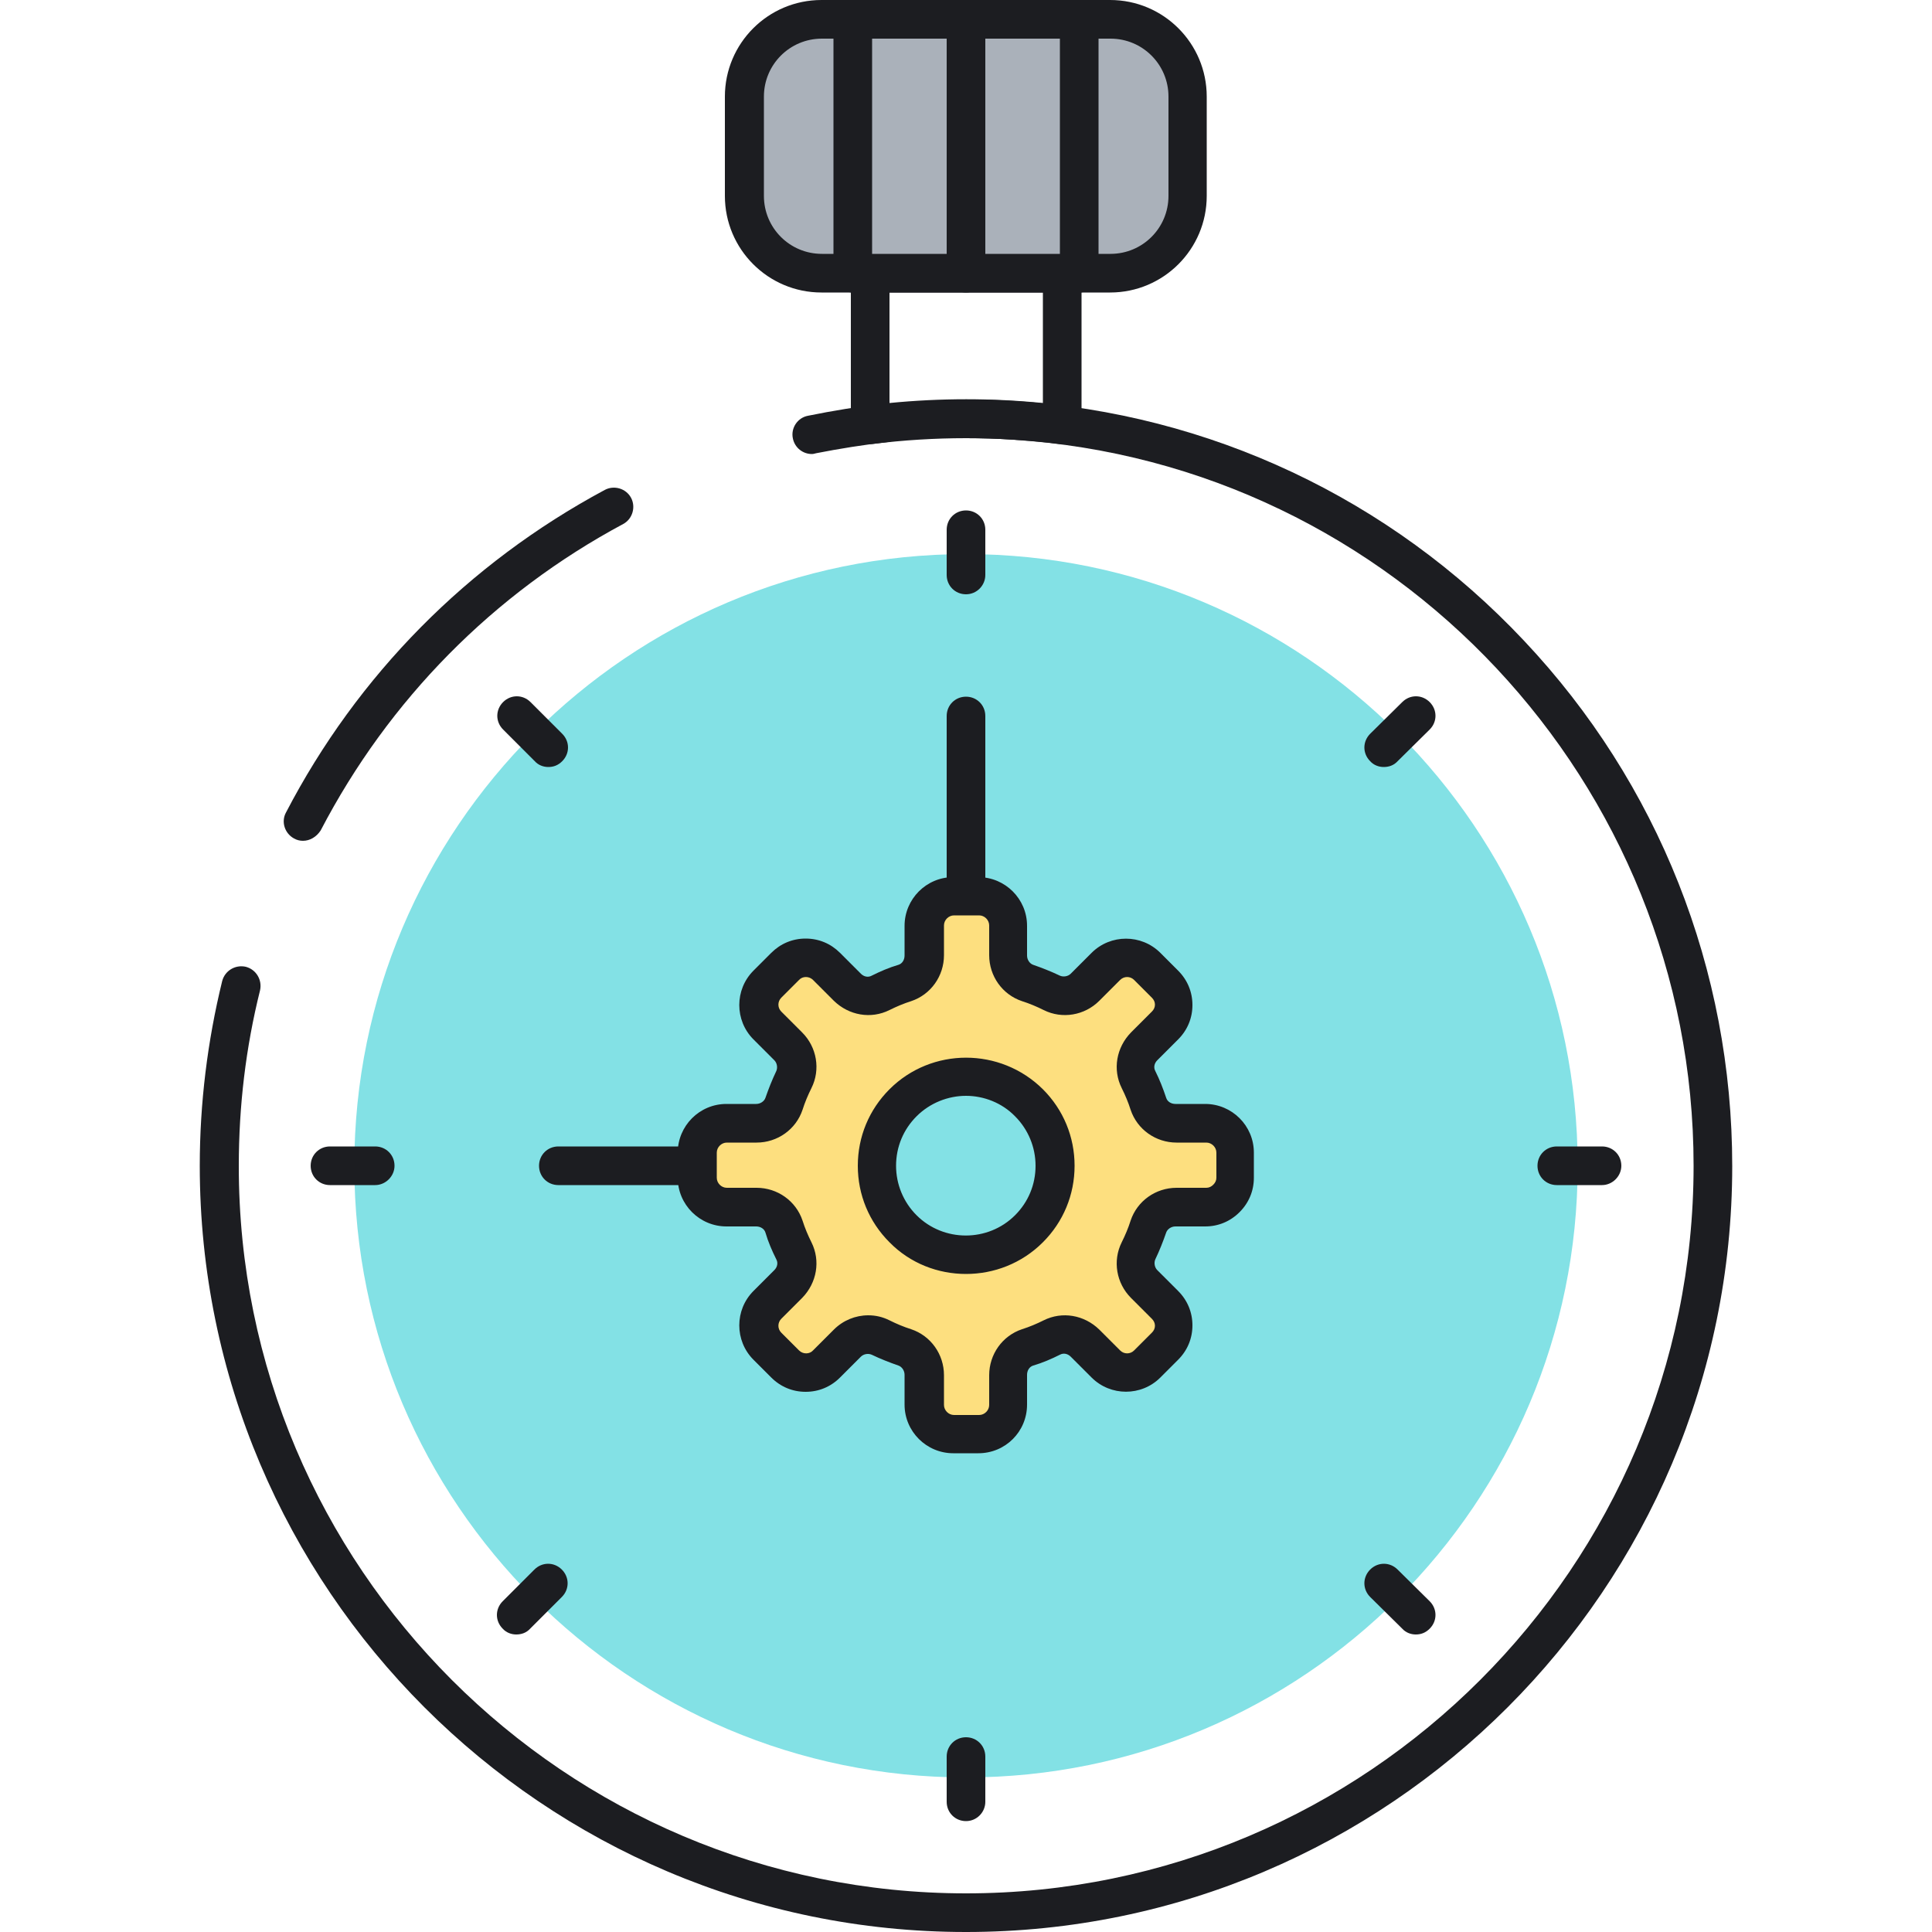 <?xml version="1.0" encoding="utf-8"?>
<!-- Generator: Adobe Illustrator 19.2.0, SVG Export Plug-In . SVG Version: 6.00 Build 0)  -->
<svg version="1.1" id="Layer_1" xmlns="http://www.w3.org/2000/svg" xmlns:xlink="http://www.w3.org/1999/xlink" x="0px" y="0px"
	 viewBox="0 0 500 500" style="enable-background:new 0 0 500 500;" xml:space="preserve">
<style type="text/css">
	.st0{fill:#ECF4F7;}
	.st1{fill:#1C1D21;}
	.st2{fill:#83E1E5;}
	.st3{fill:#AAB1BA;}
	.st4{fill:none;stroke:#1C1D21;stroke-width:10;stroke-linecap:round;stroke-linejoin:round;stroke-miterlimit:10;}
	.st5{fill:#FDDF7F;}
	.st6{fill:#FFFFFF;}
</style>
<g>
	<g>
		<g>
			<path class="st2" d="M250,460c-87.3,0-158.3-71-158.3-158.3s71-158.3,158.3-158.3c87.3,0,158.3,71,158.3,158.3S337.3,460,250,460
				z"/>
		</g>
	</g>
	<g>
		<g>
			<g>
				<path class="st1" d="M78.4,217.6c-0.8,0-1.6-0.2-2.3-0.6c-2.4-1.3-3.4-4.3-2.1-6.7c18.5-35.6,47.1-64.5,82.5-83.5
					c2.4-1.3,5.5-0.4,6.8,2c1.3,2.4,0.4,5.5-2,6.8c-33.6,18-60.7,45.5-78.3,79.3C81.9,216.6,80.2,217.6,78.4,217.6z"/>
			</g>
		</g>
		<g>
			<g>
				<path class="st1" d="M250,500c-109.4,0-198.3-89-198.3-198.3c0-16.2,2-32.3,5.8-47.8c0.7-2.7,3.4-4.3,6.1-3.7
					c2.7,0.7,4.3,3.4,3.7,6.1c-3.7,14.8-5.5,30-5.5,45.4C61.7,405.5,146.2,490,250,490s188.3-84.5,188.3-188.3
					c0-99.1-77.4-181.7-176.2-187.9c-4-0.3-8.1-0.4-12.1-0.4c-2.8,0-5-2.2-5-5c0-2.8,2.2-5,5-5c4.3,0,8.6,0.1,12.8,0.4
					c50.2,3.2,97,25.2,131.6,62c34.8,36.9,53.9,85.2,53.9,136C448.3,411,359.4,500,250,500z"/>
			</g>
		</g>
		<g>
			<g>
				<path class="st1" d="M210.1,117.5c-2.3,0-4.4-1.6-4.9-4c-0.6-2.7,1.2-5.4,3.9-5.9c6.4-1.3,13-2.4,19.6-3.1
					c2.7-0.3,5.2,1.7,5.5,4.4c0.3,2.7-1.7,5.2-4.4,5.5c-6.2,0.7-12.5,1.7-18.6,2.9C210.8,117.4,210.5,117.5,210.1,117.5z"/>
			</g>
		</g>
	</g>
	<g>
		<g>
			<path class="st1" d="M274.8,114.9c-0.2,0-0.4,0-0.6,0c-16-2-32.4-2-48.4,0c-1.4,0.2-2.9-0.3-3.9-1.2c-1.1-0.9-1.7-2.3-1.7-3.8
				V70.7c0-2.8,2.2-5,5-5h49.7c2.8,0,5,2.2,5,5v39.2c0,1.4-0.6,2.8-1.7,3.8C277.2,114.5,276,114.9,274.8,114.9z M230.2,75.7v28.6
				c13.2-1.3,26.5-1.3,39.7,0V75.7H230.2z"/>
		</g>
	</g>
	<g>
		<g>
			<path class="st3" d="M287.3,5h-74.7c-11,0-20,9-20,20v25.7c0,11,9,20,20,20h74.7c11,0,20-9,20-20V25C307.3,14,298.4,5,287.3,5z"
				/>
		</g>
	</g>
	<g>
		<g>
			<path class="st1" d="M287.3,75.7h-74.7c-13.8,0-25-11.2-25-25V25c0-13.8,11.2-25,25-25h74.7c13.8,0,25,11.2,25,25v25.7
				C312.3,64.5,301.1,75.7,287.3,75.7z M212.7,10c-8.3,0-15,6.7-15,15v25.7c0,8.3,6.7,15,15,15h74.7c8.3,0,15-6.7,15-15V25
				c0-8.3-6.7-15-15-15H212.7z"/>
		</g>
	</g>
	<g>
		<g>
			<g>
				<g>
					<path class="st1" d="M250,153.8c-2.8,0-5-2.2-5-5v-11.7c0-2.8,2.2-5,5-5c2.8,0,5,2.2,5,5v11.7C255,151.5,252.8,153.8,250,153.8
						z"/>
				</g>
			</g>
			<g>
				<g>
					<path class="st1" d="M250,471.3c-2.8,0-5-2.2-5-5v-11.7c0-2.8,2.2-5,5-5c2.8,0,5,2.2,5,5v11.7C255,469,252.8,471.3,250,471.3z"
						/>
				</g>
			</g>
		</g>
		<g>
			<g>
				<g>
					<path class="st1" d="M358.1,198.5c-1.3,0-2.6-0.5-3.5-1.5c-2-2-2-5.1,0-7.1l8.3-8.2c2-2,5.1-2,7.1,0c2,2,2,5.1,0,7.1l-8.3,8.2
						C360.7,198.1,359.4,198.5,358.1,198.5z"/>
				</g>
			</g>
			<g>
				<g>
					<path class="st1" d="M133.6,423c-1.3,0-2.6-0.5-3.5-1.5c-2-2-2-5.1,0-7.1l8.2-8.2c2-2,5.1-2,7.1,0c2,2,2,5.1,0,7.1l-8.2,8.2
						C136.2,422.6,134.9,423,133.6,423z"/>
				</g>
			</g>
		</g>
		<g>
			<g>
				<g>
					<path class="st1" d="M414.6,306.7h-11.7c-2.8,0-5-2.2-5-5c0-2.8,2.2-5,5-5h11.7c2.8,0,5,2.2,5,5
						C419.6,304.4,417.3,306.7,414.6,306.7z"/>
				</g>
			</g>
			<g>
				<g>
					<path class="st1" d="M97.1,306.7H85.4c-2.8,0-5-2.2-5-5c0-2.8,2.2-5,5-5h11.7c2.8,0,5,2.2,5,5
						C102.1,304.4,99.8,306.7,97.1,306.7z"/>
				</g>
			</g>
		</g>
		<g>
			<g>
				<g>
					<path class="st1" d="M366.4,423c-1.3,0-2.6-0.5-3.5-1.5l-8.3-8.2c-2-2-2-5.1,0-7.1c2-2,5.1-2,7.1,0l8.3,8.2c2,2,2,5.1,0,7.1
						C368.9,422.6,367.7,423,366.4,423z"/>
				</g>
			</g>
			<g>
				<g>
					<path class="st1" d="M141.9,198.5c-1.3,0-2.6-0.5-3.5-1.5l-8.2-8.2c-2-2-2-5.1,0-7.1c2-2,5.1-2,7.1,0l8.2,8.2c2,2,2,5.1,0,7.1
						C144.4,198.1,143.2,198.5,141.9,198.5z"/>
				</g>
			</g>
		</g>
	</g>
	<g>
		<g>
			<path class="st1" d="M250,247.5c-2.8,0-5-2.2-5-5v-57.2c0-2.8,2.2-5,5-5c2.8,0,5,2.2,5,5v57.2C255,245.3,252.8,247.5,250,247.5z"
				/>
		</g>
	</g>
	<g>
		<g>
			<path class="st1" d="M190.8,306.7h-46.3c-2.8,0-5-2.2-5-5c0-2.8,2.2-5,5-5h46.3c2.8,0,5,2.2,5,5
				C195.8,304.4,193.6,306.7,190.8,306.7z"/>
		</g>
	</g>
	<g>
		<g>
			<g>
				<path class="st1" d="M220.7,75.7c-2.8,0-5-2.2-5-5V5c0-2.8,2.2-5,5-5s5,2.2,5,5v65.7C225.7,73.4,223.4,75.7,220.7,75.7z"/>
			</g>
		</g>
		<g>
			<g>
				<path class="st1" d="M250,75.7c-2.8,0-5-2.2-5-5V5c0-2.8,2.2-5,5-5c2.8,0,5,2.2,5,5v65.7C255,73.4,252.8,75.7,250,75.7z"/>
			</g>
		</g>
		<g>
			<g>
				<path class="st1" d="M279.3,75.7c-2.8,0-5-2.2-5-5V5c0-2.8,2.2-5,5-5c2.8,0,5,2.2,5,5v65.7C284.3,73.4,282.1,75.7,279.3,75.7z"
					/>
			</g>
		</g>
	</g>
	<g>
		<g>
			<path class="st5" d="M286.1,250.3l-5.4,5.4c-2.3,2.3-5.7,2.9-8.6,1.5c-2-1-4.1-1.9-6.2-2.6c-3-1-5.1-3.9-5.1-7.1l0-7.7
				c0-4.2-3.4-7.6-7.6-7.6h-6.5c-4.2,0-7.6,3.4-7.6,7.6l0,7.7c0,3.2-2,6.1-5.1,7.1c-2.1,0.7-4.2,1.6-6.2,2.6
				c-2.9,1.4-6.3,0.8-8.6-1.5l-5.4-5.4c-3-3-7.7-3-10.7,0l-4.6,4.6c-3,3-3,7.7,0,10.7l5.4,5.4c2.3,2.3,2.9,5.7,1.5,8.6
				c-1,2-1.9,4.1-2.6,6.2c-1,3-3.9,5.1-7.1,5.1l-7.7,0c-4.2,0-7.6,3.4-7.6,7.6v6.5c0,4.2,3.4,7.6,7.6,7.6h7.7c3.2,0,6.1,2,7.1,5.1
				c0.7,2.1,1.6,4.2,2.6,6.2c1.4,2.9,0.8,6.3-1.5,8.6l-5.4,5.4c-3,3-3,7.7,0,10.7l4.6,4.6c3,3,7.7,3,10.7,0l5.4-5.4
				c2.3-2.3,5.7-2.9,8.6-1.5c2,1,4.1,1.9,6.2,2.6c3,1,5.1,3.9,5.1,7.1v7.7c0,4.2,3.4,7.6,7.6,7.6h6.5c4.2,0,7.6-3.4,7.6-7.6l0-7.7
				c0-3.2,2-6.1,5.1-7.1c2.1-0.7,4.2-1.6,6.2-2.6c2.9-1.4,6.3-0.8,8.6,1.5l5.4,5.4c3,3,7.7,3,10.7,0l4.6-4.6c3-3,3-7.7,0-10.7
				l-5.4-5.4c-2.3-2.3-2.9-5.7-1.5-8.6c1-2,1.9-4.1,2.6-6.2c1-3,3.9-5.1,7.1-5.1l7.7,0c4.2,0,7.6-3.4,7.6-7.6v-6.5
				c0-4.2-3.4-7.6-7.6-7.6h-7.7c-3.2,0-6.1-2-7.1-5.1c-0.7-2.1-1.6-4.2-2.6-6.2c-1.4-2.9-0.8-6.3,1.5-8.6l5.4-5.4c3-3,3-7.7,0-10.7
				l-4.6-4.6C293.8,247.3,289.1,247.3,286.1,250.3z M266.3,318c-9,9-23.6,9-32.6,0c-9-9-9-23.6,0-32.6c9-9,23.6-9,32.6,0
				C275.3,294.4,275.3,309,266.3,318z"/>
		</g>
	</g>
	<g>
		<g>
			<path class="st1" d="M253.2,376.1h-6.5c-6.9,0-12.6-5.6-12.6-12.6v-7.7c0-1.1-0.7-2.1-1.6-2.4c-2.3-0.8-4.6-1.7-6.9-2.8
				c-0.9-0.4-2.1-0.2-2.8,0.5l-5.4,5.4c-2.4,2.4-5.5,3.7-8.9,3.7c-3.4,0-6.5-1.3-8.9-3.7l-4.6-4.6c-4.9-4.9-4.9-12.9,0-17.8l5.4-5.4
				c0.8-0.8,1-1.9,0.5-2.8c-1.1-2.2-2.1-4.5-2.8-6.9c-0.3-1-1.3-1.6-2.4-1.6h-7.7c-6.9,0-12.6-5.6-12.6-12.6v-6.5
				c0-6.9,5.6-12.6,12.6-12.6l7.7,0c1.1,0,2.1-0.7,2.4-1.6c0.8-2.3,1.7-4.6,2.8-6.9c0.4-0.9,0.2-2.1-0.5-2.8l-5.4-5.4
				c-4.9-4.9-4.9-12.9,0-17.8l4.6-4.6c2.4-2.4,5.5-3.7,8.9-3.7c3.4,0,6.5,1.3,8.9,3.7l5.4,5.4c0.8,0.8,1.9,1,2.8,0.5
				c2.2-1.1,4.5-2.1,6.9-2.8c1-0.3,1.6-1.3,1.6-2.4v-7.7c0-6.9,5.6-12.6,12.6-12.6h6.5c6.9,0,12.6,5.6,12.6,12.6l0,7.7
				c0,1.1,0.7,2.1,1.6,2.4c2.3,0.8,4.6,1.7,6.9,2.8c0.9,0.4,2.1,0.2,2.8-0.5l5.4-5.4c4.9-4.9,12.9-4.9,17.8,0l4.6,4.6
				c2.4,2.4,3.7,5.5,3.7,8.9s-1.3,6.5-3.7,8.9l-5.4,5.4c-0.8,0.8-1,1.9-0.5,2.8c1.1,2.2,2,4.5,2.8,6.9c0.3,1,1.3,1.6,2.4,1.6h7.7
				c6.9,0,12.6,5.6,12.6,12.6v6.5c0,3.4-1.3,6.5-3.7,8.9c-2.4,2.4-5.5,3.7-8.9,3.7l0,0l-7.7,0c-1.1,0-2.1,0.7-2.4,1.6
				c-0.8,2.3-1.7,4.6-2.8,6.9c-0.4,0.9-0.2,2.1,0.5,2.8l5.4,5.4c2.4,2.4,3.7,5.5,3.7,8.9c0,3.4-1.3,6.5-3.7,8.9l-4.6,4.6
				c-4.9,4.9-12.9,4.9-17.8,0l-5.4-5.4c-0.8-0.8-1.9-1-2.8-0.5c-2.2,1.1-4.5,2.1-6.9,2.8c-1,0.3-1.6,1.3-1.6,2.4l0,7.7
				C265.8,370.5,260.2,376.1,253.2,376.1z M224.7,340.4c1.9,0,3.7,0.4,5.5,1.3c1.8,0.9,3.7,1.7,5.6,2.3c5.1,1.7,8.5,6.5,8.5,11.9
				v7.7c0,1.4,1.2,2.6,2.6,2.6h6.5c1.4,0,2.6-1.2,2.6-2.6l0-7.7c0-5.4,3.4-10.2,8.5-11.9c1.9-0.6,3.8-1.4,5.6-2.3
				c4.8-2.4,10.5-1.4,14.4,2.4l5.4,5.4c1,1,2.6,1,3.6,0l4.6-4.6c0.5-0.5,0.8-1.1,0.8-1.8c0-0.7-0.3-1.3-0.8-1.8l-5.4-5.4
				c-3.8-3.8-4.8-9.6-2.4-14.4c0.9-1.8,1.7-3.7,2.3-5.6c1.7-5.1,6.5-8.5,11.9-8.5l7.7,0c0.7,0,1.3-0.3,1.8-0.8
				c0.5-0.5,0.8-1.1,0.8-1.8v-6.5c0-1.4-1.2-2.6-2.6-2.6h-7.7c-5.4,0-10.2-3.4-11.9-8.5c-0.6-1.9-1.4-3.8-2.3-5.6
				c-2.4-4.8-1.4-10.5,2.4-14.4l5.4-5.4c0.5-0.5,0.8-1.1,0.8-1.8c0-0.7-0.3-1.3-0.8-1.8l-4.6-4.6c-1-1-2.6-1-3.6,0l-5.4,5.4
				c-3.8,3.8-9.6,4.8-14.4,2.4c-1.8-0.9-3.7-1.7-5.6-2.3c-5.1-1.7-8.5-6.5-8.5-11.9l0-7.7c0-1.4-1.2-2.6-2.6-2.6h-6.5
				c-1.4,0-2.6,1.2-2.6,2.6v7.7c0,5.4-3.4,10.2-8.5,11.9c-1.9,0.6-3.8,1.4-5.6,2.3c-4.8,2.4-10.5,1.4-14.4-2.4l-5.4-5.4
				c-1-1-2.7-1-3.6,0l-4.6,4.6c-1,1-1,2.6,0,3.6l5.4,5.4c3.8,3.8,4.8,9.6,2.4,14.4c-0.9,1.8-1.7,3.7-2.3,5.6
				c-1.7,5.1-6.5,8.5-11.9,8.5l-7.7,0c-1.4,0-2.6,1.2-2.6,2.6v6.5c0,1.4,1.2,2.6,2.6,2.6h7.7c5.4,0,10.2,3.4,11.9,8.5
				c0.6,1.9,1.4,3.8,2.3,5.6c2.4,4.8,1.4,10.5-2.4,14.4l-5.4,5.4c-1,1-1,2.6,0,3.6l4.6,4.6c1,1,2.7,1,3.6,0l5.4-5.4
				C218.2,341.7,221.4,340.4,224.7,340.4z M250,329.7c-7.2,0-14.4-2.7-19.8-8.2c-5.3-5.3-8.2-12.3-8.2-19.8c0-7.5,2.9-14.5,8.2-19.8
				c10.9-10.9,28.7-10.9,39.7,0c5.3,5.3,8.2,12.3,8.2,19.8c0,7.5-2.9,14.5-8.2,19.8l0,0l0,0C264.4,327,257.2,329.7,250,329.7z
				 M250,283.6c-4.6,0-9.3,1.8-12.8,5.3c-3.4,3.4-5.3,7.9-5.3,12.8c0,4.8,1.9,9.4,5.3,12.8c7,7,18.5,7,25.5,0l0,0
				c3.4-3.4,5.3-7.9,5.3-12.8c0-4.8-1.9-9.4-5.3-12.8C259.3,285.4,254.6,283.6,250,283.6z"/>
		</g>
	</g>
</g>
</svg>
